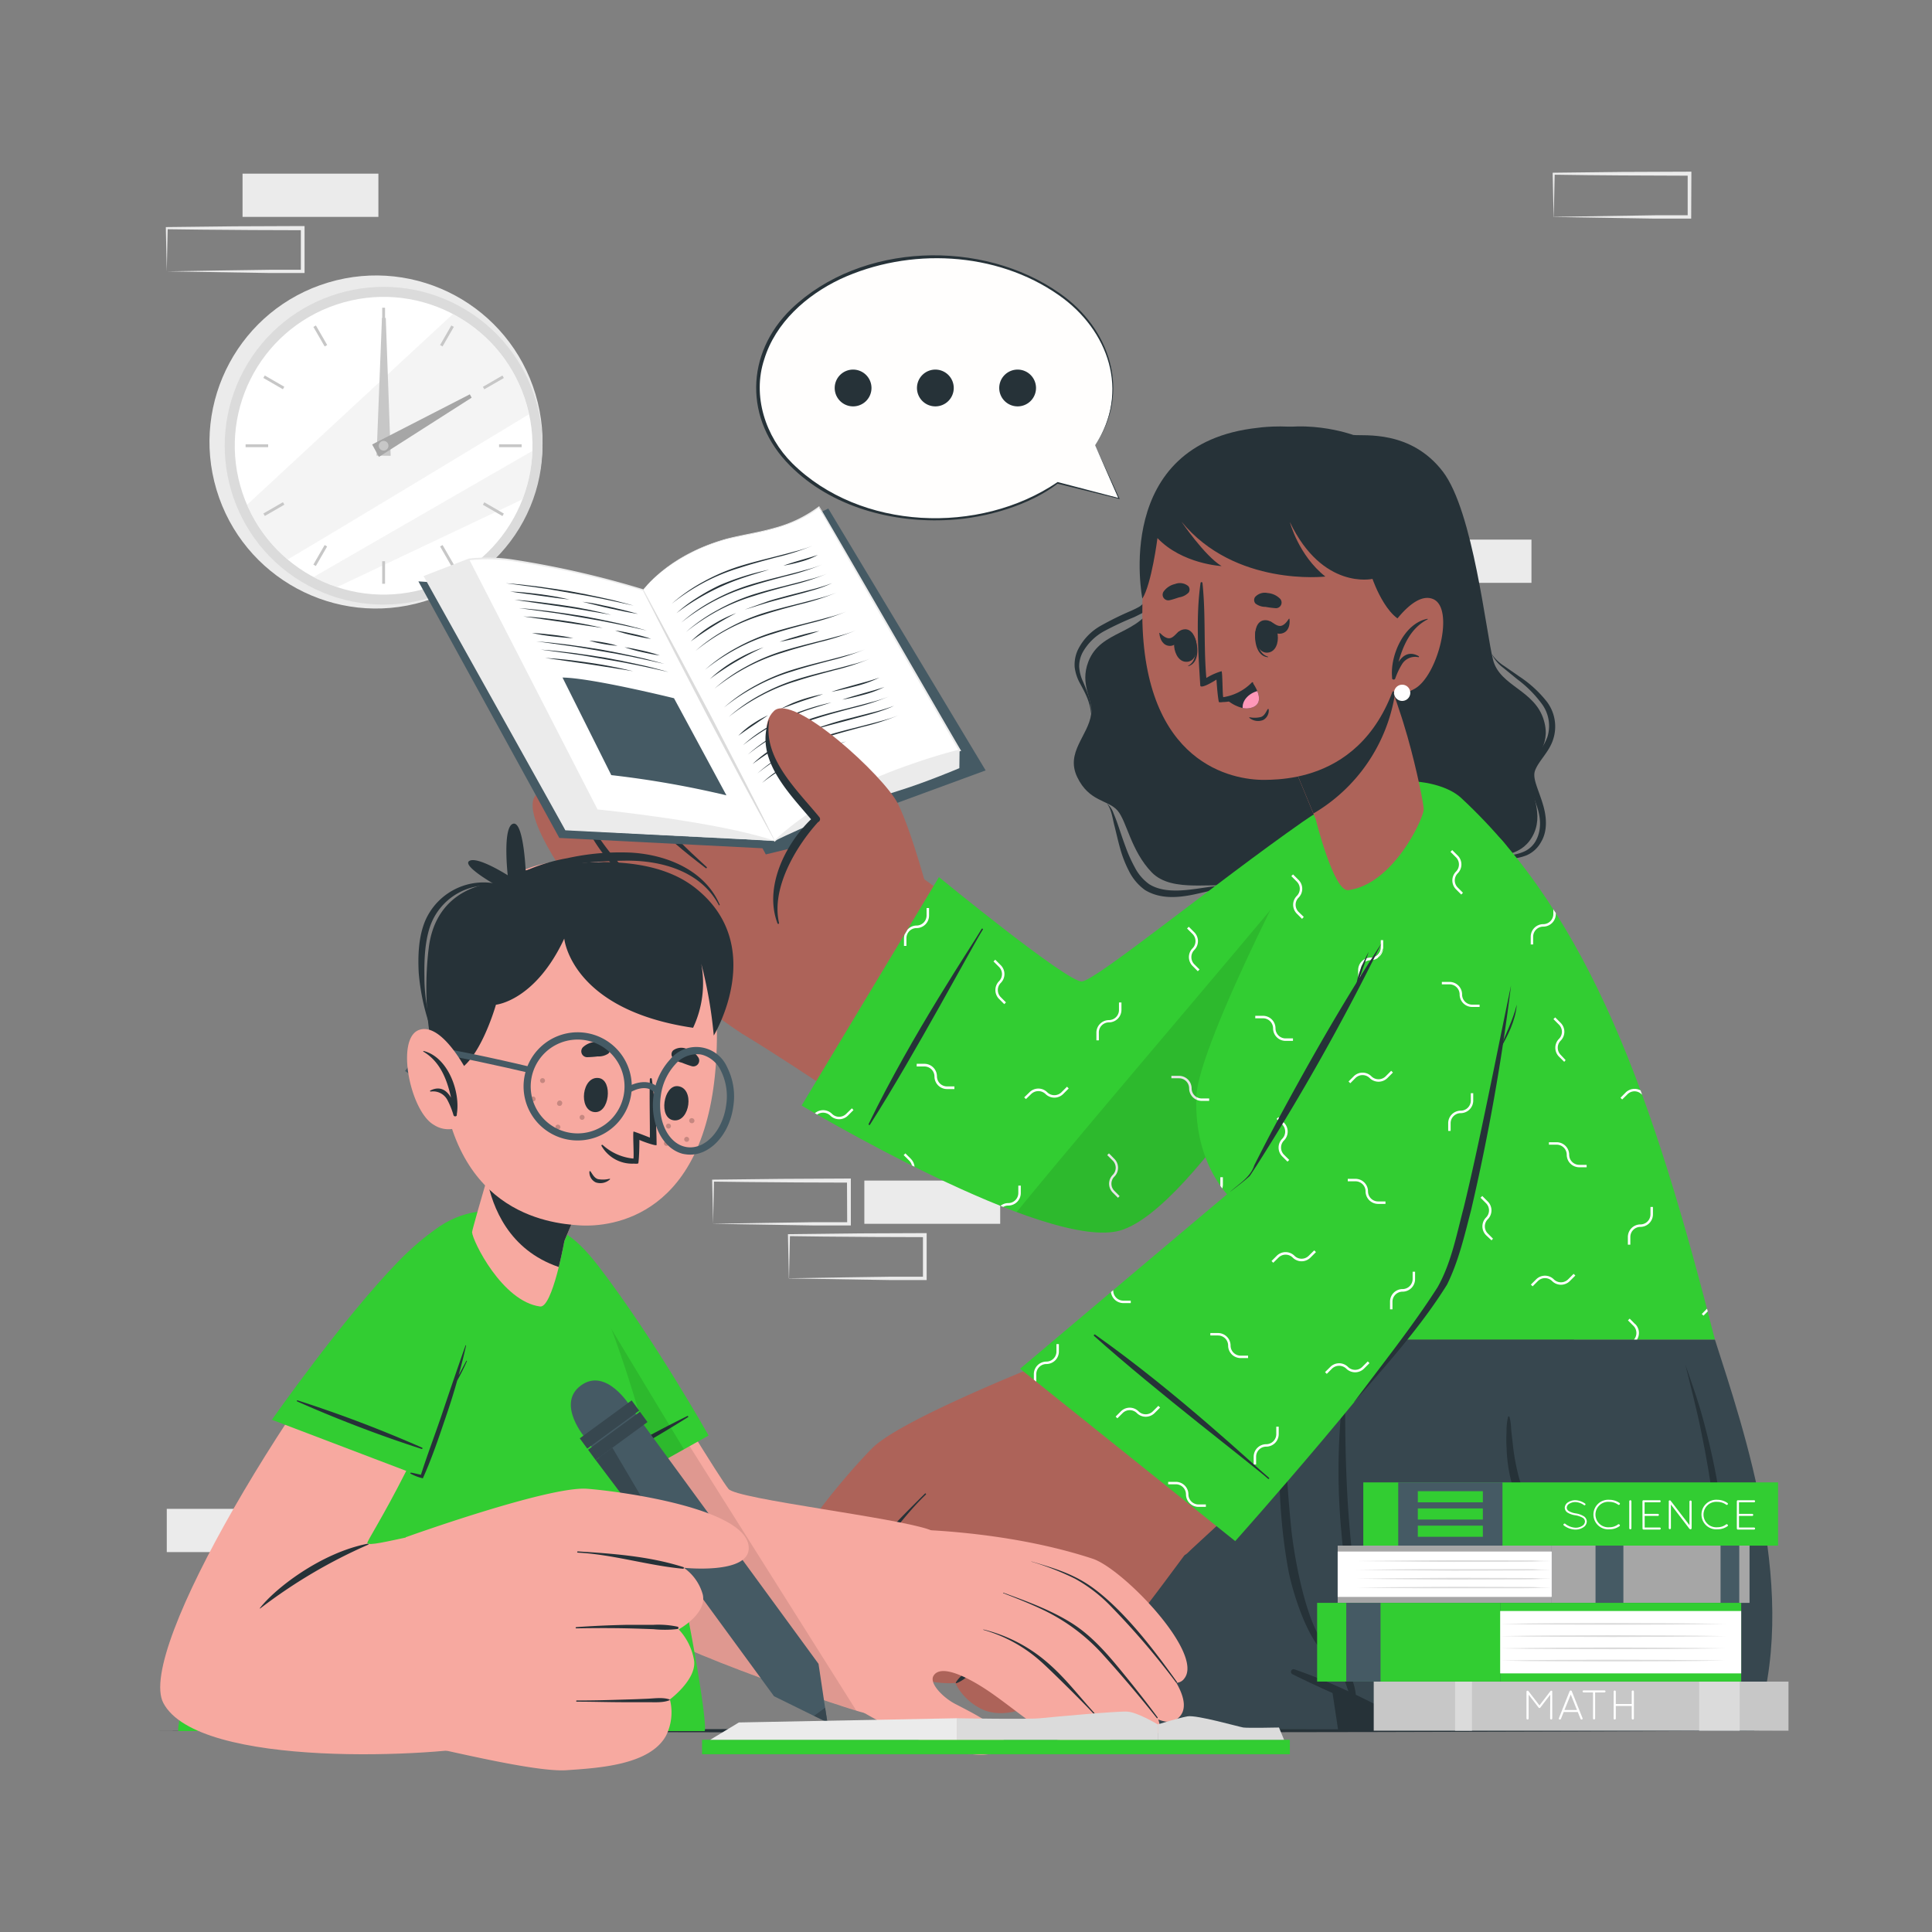 <svg xmlns="http://www.w3.org/2000/svg" viewBox="0 0 500 500"><rect x="0" y="0" width="500" height="500" fill="#808080" stroke="none"/><g id="freepik--background-complete--inject-36"><rect x="402.07" y="376.37" width="35.16" height="11.19" transform="translate(839.3 763.94) rotate(180)" style="fill:#ebebeb"></rect><rect x="361.18" y="139.65" width="35.16" height="11.19" transform="translate(757.52 290.49) rotate(180)" style="fill:#ebebeb"></rect><path d="M421.68,401.67c5.84-.09,20.81-.34,26.45-.41l8.71,0-.46.45,0-11.19.5.5c-5.84,0-20.73-.07-26.37-.15l-8.79-.11.24-.24-.24,11.19Zm0,0-.23-11.19v-.23h.24c4.39-.06,13.2-.16,17.58-.2l17.58-.07h.5v.5l0,11.19v.46h-.45l-8.87,0c-5.6-.06-20.5-.32-26.29-.42Z" style="fill:#ebebeb"></path><path d="M184.55,316.71c5.84-.1,20.81-.35,26.44-.41l8.71,0-.45.45-.05-11.19.5.5c-5.84,0-20.72-.07-26.36-.15l-8.79-.11.23-.24-.23,11.19Zm0,0-.24-11.19v-.23h.25c4.38-.06,13.19-.16,17.57-.2L219.7,305h.5v.5l0,11.19v.46h-.46l-8.86,0c-5.61-.07-20.51-.32-26.29-.42Z" style="fill:#ebebeb"></path><path d="M204.16,330.82c5.84-.1,20.81-.35,26.44-.41l8.72,0-.46.45,0-11.19.5.5c-5.84,0-20.73-.07-26.37-.15l-8.79-.11.24-.24-.24,11.19Zm0,0-.24-11.19v-.23h.24c4.38-.06,13.19-.16,17.58-.2l17.58-.07h.5v.5l0,11.19v.46h-.45l-8.87,0c-5.6-.07-20.51-.32-26.29-.42Z" style="fill:#ebebeb"></path><rect x="223.69" y="305.52" width="35.16" height="11.19" transform="translate(482.54 622.24) rotate(180)" style="fill:#ebebeb"></rect><rect x="43.16" y="390.48" width="35.16" height="11.19" transform="translate(121.48 792.16) rotate(180)" style="fill:#ebebeb"></rect><rect x="62.77" y="44.93" width="35.16" height="11.19" transform="translate(160.7 101.06) rotate(180)" style="fill:#ebebeb"></rect><path d="M43.16,70.23c5.84-.1,20.81-.35,26.45-.41l8.71,0-.46.45,0-11.19.5.5c-5.84,0-20.73-.07-26.37-.15l-8.79-.11L43.4,59l-.24,11.19Zm0,0L42.92,59v-.23h.24c4.39-.06,13.19-.16,17.58-.2l17.58-.07h.5V59l0,11.19v.46h-.45l-8.87,0c-5.6-.07-20.51-.32-26.29-.42Z" style="fill:#ebebeb"></path><path d="M402.07,56.12c5.84-.1,20.81-.34,26.45-.41l8.71,0-.46.45,0-11.19.5.5-17.58-.07c-4.38,0-13.2-.13-17.58-.19l.24-.24-.24,11.19Zm0,0-.24-11.19V44.7h.24c4.39-.06,13.2-.16,17.58-.2l17.58-.07h.5v.5l-.05,11.19v.46h-.45l-8.87,0c-5.6-.07-20.5-.32-26.29-.42Z" style="fill:#ebebeb"></path><circle cx="97.31" cy="114.4" r="43.09" transform="translate(-28.71 32.69) rotate(-16.66)" style="fill:#ebebeb"></circle><circle cx="99.28" cy="115.36" r="41.11" transform="translate(-49.44 147.74) rotate(-61.57)" style="fill:#dbdbdb"></circle><circle cx="99.28" cy="115.36" r="38.52" transform="translate(-31.51 37.53) rotate(-18.53)" style="fill:#fff"></circle><path d="M136.92,107.19c-17.54,10.62-46.36,28.06-62.47,37.61a38.56,38.56,0,0,1-10.53-14.15l53.29-49.38A38.53,38.53,0,0,1,136.92,107.19Z" style="fill:#ebebeb;opacity:0.5"></path><path d="M137.77,116.71a38.19,38.19,0,0,1-2.55,12.51l-48,22.72a38.31,38.31,0,0,1-6.06-2.61C95.63,141,122.14,125.69,137.77,116.71Z" style="fill:#ebebeb;opacity:0.5"></path><rect x="98.91" y="79.64" width="0.74" height="5.84" style="fill:#c7c7c7"></rect><rect x="82.51" y="84.04" width="0.75" height="5.84" transform="translate(-32.37 53.08) rotate(-30)" style="fill:#c7c7c7"></rect><rect x="70.5" y="96.04" width="0.74" height="5.84" transform="translate(-50.27 110.85) rotate(-60)" style="fill:#c7c7c7"></rect><rect x="63.56" y="114.99" width="5.84" height="0.74" style="fill:#c7c7c7"></rect><rect x="67.95" y="131.39" width="5.84" height="0.74" transform="translate(-56.39 53.1) rotate(-30.01)" style="fill:#c7c7c7"></rect><rect x="79.96" y="143.4" width="5.84" height="0.74" transform="translate(-83.07 143.78) rotate(-60.04)" style="fill:#c7c7c7"></rect><rect x="98.91" y="145.24" width="0.74" height="5.84" style="fill:#c7c7c7"></rect><rect x="115.31" y="140.85" width="0.74" height="5.84" transform="translate(-56.39 77.1) rotate(-30)" style="fill:#c7c7c7"></rect><rect x="127.31" y="128.84" width="0.74" height="5.84" transform="translate(-50.27 176.44) rotate(-59.99)" style="fill:#c7c7c7"></rect><rect x="129.16" y="114.99" width="5.84" height="0.74" style="fill:#c7c7c7"></rect><rect x="124.77" y="98.59" width="5.84" height="0.74" transform="translate(-32.38 77.14) rotate(-30.01)" style="fill:#c7c7c7"></rect><rect x="112.76" y="86.58" width="5.84" height="0.74" transform="translate(-17.44 143.72) rotate(-60.03)" style="fill:#c7c7c7"></rect><polygon points="99.84 82.28 101.11 117.96 97.45 117.92 98.85 82.27 99.84 82.28" style="fill:#c7c7c7"></polygon><polygon points="122.06 102.92 98.06 118.24 96.31 115.03 121.59 102.05 122.06 102.92" style="fill:#a6a6a6"></polygon><path d="M100.53,115.36a1.25,1.25,0,1,1-1.25-1.25A1.25,1.25,0,0,1,100.53,115.36Z" style="fill:#c7c7c7"></path></g><g id="freepik--character-2--inject-36"><path d="M350.23,112.57c2.79.3,14.87-1.36,23.18,9.48,7.86,10.26,11.21,41.89,13,48.75s10.86,7.72,13.16,15.69c2,6.86-3,9.5-3.39,14.57-.32,3.93,3.75,9.73.29,15.61-3.14,5.34-8.89,4.35-12.31,6.07s-5.41,9.78-11.77,12.07-12.13-3.42-15.53-3.32-7.2,10.61-18.3,9.93-14.5-10-19.11-11.74-16,1.68-21.4-3.93-6.43-13.22-8.85-16-7.34-2.21-10.42-8.65,2.89-10.69,3.62-16.35c.51-3.94-3.05-7.48-.73-13.53,3.21-8.33,13.34-6.78,17-15.33,2.88-6.71,8.52-35.74,25.83-43.22C336.46,107.52,350.23,112.57,350.23,112.57Z" style="fill:#263238"></path><path d="M386,169.15a9.93,9.93,0,0,0,3,3.65l3.68,3a30.24,30.24,0,0,1,6.52,6.61,9.58,9.58,0,0,1,1.24,8.39,14.59,14.59,0,0,1-2.23,3.9,16.78,16.78,0,0,0-2.65,4.26,8.12,8.12,0,0,0,.56,5.2c.54,1.53,1.15,3,1.61,4.45,1,2.91,1.24,6-.11,8.69a6.44,6.44,0,0,1-3,3,11.65,11.65,0,0,1-4.4,1.05c-1.55.15-3.14.13-4.73.19s-3.31.16-4.6,1.14a8.47,8.47,0,0,1,4.59-.66c1.58.08,3.17.23,4.78.22a12.67,12.67,0,0,0,4.85-.9,7.81,7.81,0,0,0,3.72-3.44c1.8-3,1.39-6.77.45-9.81-.46-1.57-1.06-3.07-1.55-4.53s-.89-2.91-.48-4.08c.9-2.55,3.71-4.87,4.72-8.18a10.67,10.67,0,0,0-1.65-9.71,30.25,30.25,0,0,0-7.14-6.53l-3.91-2.71A10.78,10.78,0,0,1,386,169.15Z" style="fill:#263238"></path><path d="M308.69,129.32c-2.92,4.93-4.68,10.4-6.95,15.57-1.14,2.59-2.18,5.22-3.5,7.68A18.46,18.46,0,0,1,296,156a2.72,2.72,0,0,1-.64.63,3,3,0,0,1-.75.52c-.59.33-1.22.62-1.85.91a79.72,79.72,0,0,0-7.72,3.79,14.5,14.5,0,0,0-6.11,6.38,9.09,9.09,0,0,0-.8,4.46,11.57,11.57,0,0,0,1.39,4.2c1.38,2.5,2.68,5,2.82,7.9.29-2.89-.92-5.7-2-8.27a10.8,10.8,0,0,1-1.05-3.91,7.69,7.69,0,0,1,.91-3.79,14.15,14.15,0,0,1,5.69-5.55,80.06,80.06,0,0,1,7.64-3.56c.66-.32,1.31-.64,2-1a6.39,6.39,0,0,0,1.83-1.57,20.26,20.26,0,0,0,2.36-3.78A69.32,69.32,0,0,0,303,145.4l2.77-8.07A72.74,72.74,0,0,1,308.69,129.32Z" style="fill:#263238"></path><path d="M286.43,207.9c1.25,1.61,1.45,3.73,1.95,5.67s.94,4,1.51,6a30.12,30.12,0,0,0,2.26,5.81,13.41,13.41,0,0,0,4.16,4.95c3.93,2.4,8.52,2,12.48,1.2,2-.42,4-.94,6-1.3a12.51,12.51,0,0,1,6-.1,11.76,11.76,0,0,0-6.08-.79c-2.06.2-4.07.57-6.07.81-3.92.5-8.11.65-11.25-1.34a12.15,12.15,0,0,1-3.66-4.25,38,38,0,0,1-2.44-5.43c-.71-1.88-1.33-3.82-2-5.75-.34-1-.7-1.93-1.1-2.88A5.92,5.92,0,0,0,286.43,207.9Z" style="fill:#263238"></path><path d="M407.36,346.74s-24,88.15-29.77,101.16h-93c16.07-42,33.06-97.07,33.55-100.89,0-.18,0-.27,0-.27Z" style="fill:#37474f"></path><path d="M394.32,358.47c-.58,7.15-26.61,83.28-28.8,89.43h-1.34s28.27-84.21,29.79-89.43C394,358.25,394.35,358.25,394.32,358.47Z" style="fill:#263238"></path><path d="M331,346.73l12,79.14.43,2.69h0l1.06,7.15.08.51.29,1.91v0l1.47,9.74h31.24c5.78-13,29.77-101.17,29.77-101.17Z" style="fill:#263238"></path><path d="M454,447.9H366c0-.38-.05-.67-.06-.92s-.06-.6-.06-.6c-.49-.27-1-.54-1.48-.8-5.18-2.82-9.72-5-13.46-6.68-.64-.28-1.25-.55-1.84-.83-1.7-.73-3.22-1.35-4.48-1.84-3.24-1.29-5-1.86-5-1.86-.11-.27-.2-.53-.3-.8-12.76-32.47-20.44-81.95-21.16-86.56,0-.25,0-.35,0-.35H443.81C451.29,370.07,466.3,413.11,454,447.9Z" style="fill:#37474f"></path><path d="M335.06,432.05c10.66,3.67,20.95,8.88,30.79,14.34a.34.34,0,0,1-.28.63c-10.38-4.45-21-8.71-31.07-13.73A.68.68,0,0,1,335.06,432.05Z" style="fill:#263238"></path><path d="M331.76,360.86c0-.36.66-.44.66-.05a343.63,343.63,0,0,0,1.74,34.66c.48,5.35,4.78,34.88,14,32.73,1.55-.37,2.35-1.89,2.59-4.23.29-2.81-.77-6.26-1.23-9.06-1-6.18-1.86-12.38-2.39-18.63a169.21,169.21,0,0,1,.38-34.93.3.3,0,0,1,.6,0c0,16.14.41,32.24,2.82,48.23,1.16,7.68,5,19.24-3,20.43s-13.47-18.17-14.47-23.47C330.7,391.78,330.59,375.82,331.76,360.86Z" style="fill:#263238"></path><path d="M348,429a50.67,50.67,0,0,1,2.08,6.12,13.85,13.85,0,0,1,.87,5,.36.36,0,0,1-.64.14c-1.09-1.38-1.55-3.26-2.16-4.9-.7-1.89-1.45-3.77-2.1-5.68A1,1,0,0,1,348,429Z" style="fill:#263238"></path><path d="M389.89,370.52a16.33,16.33,0,0,1,.39-3.83.2.2,0,0,1,.38,0,15.24,15.24,0,0,1,.43,3.31c.13,1.27.3,2.54.43,3.81a57.32,57.32,0,0,0,1.36,7.71A27.42,27.42,0,0,0,400,394.25a37,37,0,0,0,12,7.88c5,2.11,10.22,2.89,15.36,4.4a.2.2,0,0,1-.06.38,44.2,44.2,0,0,1-16.63-3.27,35.45,35.45,0,0,1-12.48-8,27.91,27.91,0,0,1-7.28-13.08,39.54,39.54,0,0,1-1-7.74A34.9,34.9,0,0,1,389.89,370.52Z" style="fill:#263238"></path><path d="M441.67,447.9c5.86-24.89,3.79-52.31-1.36-77.18-1.12-5.7-2.77-11.9-4.13-17.53,1.31,3.79,2.65,7.58,3.82,11.42,7.52,26,10.5,57.3,1.67,83.29Z" style="fill:#263238"></path><path d="M354.46,230.59c-15.76,28.36-45.88,80.18-67,85.63-20.25,5.24-61.3-28-95.24-48.6-6.75-4.1,37.21-46.7,44.19-42,18.24,12.4,39.84,32.33,44.66,31.11,3.94-1,32.72-25.73,51.12-40C361.51,194.09,365.56,210.64,354.46,230.59Z" style="fill:#ad6359"></path><path d="M192.23,267.62c-5.83-3.6-31.1-22.43-37-29.24S134,210.73,138.73,205.71s9.77.72,9.77.72-5.13-9.82.12-14.44,12.76,4.57,12.76,4.57-4.53-10.48,1-14.71S174,188.12,174,188.12s-4.59-9.39,1.47-10.94c7.28-1.87,13.78,16.4,20.82,23.43,1.6,1.6,34.68,30.09,34.68,30.09Z" style="fill:#ad6359"></path><path d="M173.45,187.23c4.81,13.42,9.24,18.46,20.3,27.1a.22.22,0,0,1-.23.37c-11.6-7.48-18.06-13-20.73-27.27C172.66,186.73,173.22,186.59,173.45,187.23Z" style="fill:#263238"></path><path d="M161,195.49c6.22,13.5,11,19,21.89,28.9.16.14-.06.42-.23.29-11.52-8.82-17.85-14.47-22.29-28.77C160.18,195.26,160.73,194.87,161,195.49Z" style="fill:#263238"></path><path d="M149.07,206.92c7,12.64,11.92,18.9,23.75,27.15a.27.27,0,0,1-.28.45c-12.88-7.24-19.12-15-23.83-27.35C148.39,206.33,148.63,206.13,149.07,206.92Z" style="fill:#263238"></path><polygon points="108.28 150.46 167.31 154.38 214.36 131.61 255.08 199.38 207.44 216.88 208.14 218.71 198.19 221.12 197.33 219.53 144.75 216.86 108.28 150.46" style="fill:#455a64"></polygon><path d="M200.49,217.61s17.32-8.43,32.18-13c7-2.16,15.61-5.81,15.61-5.81l.06-4.58S214,200.67,200.49,217.61Z" style="fill:#ebebeb"></path><path d="M166.42,152.68s6.2-8.63,20.58-12.88c6.54-1.94,16.79-2.25,24.93-8.54l36.41,63s-30.9,7.24-47.85,23.39Z" style="fill:#fff"></path><path d="M166.42,152.68c5.42-6.65,13.34-10.91,21.5-13.23,4.15-1.08,8.39-1.66,12.48-2.84A33.27,33.27,0,0,0,212,131c.1,0,36.49,63,36.59,63.05l.16.29-.32.08c-4.33,1.08-8.61,2.41-12.84,3.88-12.57,4.49-25,10.29-34.94,19.4l-.18.17c-.14,0-33.88-65.13-34-65.23Zm0,0c-.12,0,34.93,65.41,34,64.8a75.1,75.1,0,0,1,10.7-8.17,126.77,126.77,0,0,1,24.34-11.41c4.23-1.49,8.51-2.84,12.88-3.92l-.16.36c.08,0-36.88-63.43-36.11-63-6.89,5.4-15.8,6.38-24.05,8.26-8.16,2.25-16.09,6.44-21.55,13Z" style="fill:#ebebeb"></path><path d="M200.49,217.61l-34.07-64.93s-33.18-10-45-7.91L110,149.21l36.42,65.52Z" style="fill:#fff"></path><path d="M200.49,217.61S166,152.42,166.37,152.85a237.67,237.67,0,0,0-33.53-7.58,44.19,44.19,0,0,0-11.37-.27c.19-.1-11.43,4.48-11.4,4.44l.12-.35,36.34,65.57c-.66-.14,54.09,3,54,3Zm0,0-54.18-2.73c-.2-.46-36.5-65.39-36.69-65.8l.27-.1,11.48-4.44a45,45,0,0,1,11.53.29,240.06,240.06,0,0,1,33.58,7.68c.24,0,33.86,65,34,65.1Z" style="fill:#ebebeb"></path><path d="M121.43,144.77l33.21,64.71s31.16,3.12,45.85,8.13l-54.09-2.88L110,149.21Z" style="fill:#ebebeb"></path><path d="M166.42,152.68q4.46,8,8.8,16.09l8.6,16.19,8.43,16.28q4.19,8.14,8.24,16.37-4.45-8-8.79-16.09l-8.6-16.19-8.43-16.27Q170.49,160.9,166.42,152.68Z" style="fill:#dbdbdb"></path><path d="M173.85,156.24a44.27,44.27,0,0,1,8.19-5.7,51,51,0,0,1,9.18-3.95c3.19-1,6.42-1.79,9.65-2.61,1.61-.41,3.22-.82,4.82-1.27a35.39,35.39,0,0,0,4.74-1.53,62.62,62.62,0,0,1-9.5,3.06c-3.21.86-6.43,1.71-9.58,2.74a51.1,51.1,0,0,0-9.19,3.79A54.43,54.43,0,0,0,173.85,156.24Z" style="fill:#263238"></path><path d="M202.75,146.39c2.94-1.08,6-1.79,8.91-2.77a19.94,19.94,0,0,1-4.35,1.73A41.26,41.26,0,0,1,202.75,146.39Z" style="fill:#263238"></path><path d="M175.08,158.68a37.62,37.62,0,0,1,5.34-4,51.56,51.56,0,0,1,5.87-3.25,67.58,67.58,0,0,1,12.76-4c-2.13.65-4.27,1.29-6.39,2a60.54,60.54,0,0,0-12.1,5.55A57.59,57.59,0,0,0,175.08,158.68Z" style="fill:#263238"></path><path d="M176.31,161.12a44.27,44.27,0,0,1,8.19-5.7,51,51,0,0,1,9.18-3.95c3.19-1,6.42-1.79,9.65-2.61,1.61-.41,3.22-.82,4.82-1.27a35.39,35.39,0,0,0,4.74-1.53,62.62,62.62,0,0,1-9.5,3.06c-3.21.86-6.43,1.71-9.58,2.74a51.1,51.1,0,0,0-9.19,3.79A54.43,54.43,0,0,0,176.31,161.12Z" style="fill:#263238"></path><path d="M177.54,163.56a44.27,44.27,0,0,1,8.19-5.7,51,51,0,0,1,9.18-4c3.19-1,6.42-1.79,9.65-2.61,1.61-.41,3.22-.82,4.82-1.27a35.39,35.39,0,0,0,4.74-1.53,62.86,62.86,0,0,1-9.49,3.06c-3.22.86-6.44,1.71-9.59,2.74a51.1,51.1,0,0,0-9.19,3.79A54.43,54.43,0,0,0,177.54,163.56Z" style="fill:#263238"></path><path d="M192.71,157.77q2.78-1,5.58-2c1.86-.67,3.79-1.11,5.69-1.65l5.73-1.47a50.29,50.29,0,0,0,5.64-1.73,35.2,35.2,0,0,1-5.56,2c-1.89.56-3.81,1.05-5.71,1.56s-3.83,1-5.7,1.56S194.61,157.23,192.71,157.77Z" style="fill:#263238"></path><path d="M178.77,166a32,32,0,0,1,5.52-4.24c1-.6,2-1.19,3.05-1.7a34.57,34.57,0,0,1,3.19-1.39A87.53,87.53,0,0,0,178.77,166Z" style="fill:#263238"></path><path d="M180,168.45a43.85,43.85,0,0,1,8.19-5.71,51,51,0,0,1,9.18-4c3.19-1,6.42-1.79,9.65-2.61,1.61-.41,3.22-.82,4.82-1.27a36,36,0,0,0,4.75-1.53,63.35,63.35,0,0,1-9.5,3.06c-3.22.86-6.44,1.71-9.59,2.74a51.1,51.1,0,0,0-9.19,3.79A53.75,53.75,0,0,0,180,168.45Z" style="fill:#263238"></path><path d="M182.46,173.33a43.85,43.85,0,0,1,8.19-5.71,50.09,50.09,0,0,1,9.19-3.94c3.18-1,6.41-1.8,9.64-2.62,1.61-.41,3.22-.82,4.82-1.27a36,36,0,0,0,4.75-1.53,63.35,63.35,0,0,1-9.5,3.06c-3.22.86-6.44,1.71-9.59,2.74a50.7,50.7,0,0,0-9.18,3.79A53.37,53.37,0,0,0,182.46,173.33Z" style="fill:#263238"></path><path d="M201.75,166.11c1.68-.63,3.4-1.12,5.11-1.61s3.46-.91,5.22-1.22c-1.68.63-3.39,1.11-5.11,1.61S203.52,165.79,201.75,166.11Z" style="fill:#263238"></path><path d="M183.69,175.77a35.31,35.31,0,0,1,6.54-4.85c1.18-.67,2.37-1.33,3.61-1.89a36.4,36.4,0,0,1,3.79-1.5,79,79,0,0,0-7.2,3.73c-1.17.67-2.31,1.41-3.43,2.15S184.76,174.93,183.69,175.77Z" style="fill:#263238"></path><path d="M184.92,178.21a43.85,43.85,0,0,1,8.19-5.71,50.09,50.09,0,0,1,9.19-3.94c3.18-1,6.41-1.8,9.64-2.62,1.61-.41,3.22-.82,4.82-1.27a36,36,0,0,0,4.75-1.53,63.35,63.35,0,0,1-9.5,3.06c-3.22.86-6.44,1.71-9.59,2.74a50.7,50.7,0,0,0-9.18,3.79A53.37,53.37,0,0,0,184.92,178.21Z" style="fill:#263238"></path><path d="M187.38,183.09a43.85,43.85,0,0,1,8.19-5.71,50.09,50.09,0,0,1,9.19-3.94c3.18-1,6.42-1.8,9.64-2.62,1.61-.41,3.22-.82,4.82-1.27A36,36,0,0,0,224,168a63.35,63.35,0,0,1-9.5,3.06c-3.22.87-6.44,1.71-9.59,2.74a50,50,0,0,0-9.18,3.8A52.6,52.6,0,0,0,187.38,183.09Z" style="fill:#263238"></path><path d="M188.61,185.53a43.85,43.85,0,0,1,8.19-5.71,51.09,51.09,0,0,1,9.19-3.94c3.18-1,6.42-1.8,9.64-2.62,1.61-.41,3.22-.82,4.82-1.27a36,36,0,0,0,4.75-1.53,62.22,62.22,0,0,1-9.5,3.06c-3.22.87-6.44,1.71-9.59,2.74a50,50,0,0,0-9.18,3.8A52.6,52.6,0,0,0,188.61,185.53Z" style="fill:#263238"></path><path d="M215.15,179.05c2.06-.72,4.17-1.27,6.26-1.86l3.14-.86c1-.31,2.08-.61,3.11-1a31.21,31.21,0,0,1-6.15,2.24C219.41,178.13,217.29,178.65,215.15,179.05Z" style="fill:#263238"></path><path d="M202,183.47c.87-.45,1.74-.89,2.63-1.3s1.81-.73,2.73-1.06a46,46,0,0,1,5.65-1.48c-1.83.68-3.69,1.23-5.52,1.86S203.84,182.85,202,183.47Z" style="fill:#263238"></path><path d="M191.07,190.41a23.49,23.49,0,0,1,3.6-3c.66-.42,1.31-.85,2-1.23a22.67,22.67,0,0,1,2.09-1.05C196.18,186.9,193.61,188.59,191.07,190.41Z" style="fill:#263238"></path><path d="M218,181.07c1.8-.64,3.64-1.13,5.46-1.66l2.73-.77c.91-.27,1.82-.53,2.72-.86a27,27,0,0,1-5.35,2C221.71,180.29,219.86,180.75,218,181.07Z" style="fill:#263238"></path><path d="M192.3,192.85a35.78,35.78,0,0,1,5.1-3.89A52.83,52.83,0,0,1,203,185.8a61.48,61.48,0,0,1,12.17-4c-2,.64-4.08,1.26-6.1,1.93a49.7,49.7,0,0,0-5.9,2.42,54.19,54.19,0,0,0-5.62,3A59.3,59.3,0,0,0,192.3,192.85Z" style="fill:#263238"></path><path d="M193.53,195.29a43.85,43.85,0,0,1,8.19-5.71,51.09,51.09,0,0,1,9.19-3.94c3.18-1,6.42-1.8,9.64-2.62,1.61-.41,3.22-.82,4.82-1.27a36,36,0,0,0,4.75-1.53,62.22,62.22,0,0,1-9.5,3.06c-3.22.87-6.43,1.71-9.59,2.74a50.74,50.74,0,0,0-9.18,3.8A53.78,53.78,0,0,0,193.53,195.29Z" style="fill:#263238"></path><path d="M208.7,189.49A82.65,82.65,0,0,1,220,185.86l5.73-1.47a51.11,51.11,0,0,0,5.65-1.73c-3.59,1.69-7.49,2.53-11.28,3.59l-5.71,1.52C212.46,188.3,210.56,188.84,208.7,189.49Z" style="fill:#263238"></path><path d="M194.76,197.73a32.06,32.06,0,0,1,5.31-4.11c1-.57,1.92-1.15,2.93-1.65a32.49,32.49,0,0,1,3.07-1.36A92.65,92.65,0,0,0,194.76,197.73Z" style="fill:#263238"></path><path d="M196,200.17a43.85,43.85,0,0,1,8.19-5.71,51.09,51.09,0,0,1,9.19-3.94c3.18-1,6.42-1.8,9.64-2.62,1.61-.41,3.22-.82,4.83-1.27a36.35,36.35,0,0,0,4.74-1.53,62.22,62.22,0,0,1-9.5,3.06c-3.21.87-6.43,1.71-9.59,2.74a50.74,50.74,0,0,0-9.18,3.8A53.78,53.78,0,0,0,196,200.17Z" style="fill:#263238"></path><path d="M197.22,202.61a36.62,36.62,0,0,1,4.85-3.74,53.88,53.88,0,0,1,5.32-3.06,35.37,35.37,0,0,1,5.72-2.2c1.94-.62,3.9-1.19,5.87-1.73q-2.88,1-5.78,2a35.52,35.52,0,0,0-5.64,2.31,52.22,52.22,0,0,0-5.34,2.93A57.56,57.56,0,0,0,197.22,202.61Z" style="fill:#263238"></path><path d="M130.89,150.94c5.6.38,11.16,1.21,16.7,2.09q4.14.75,8.25,1.66c2.75.57,5.46,1.29,8.16,2.05-2.74-.61-5.47-1.23-8.22-1.79s-5.5-1.07-8.26-1.52-5.52-1-8.3-1.36S133.67,151.28,130.89,150.94Z" style="fill:#263238"></path><path d="M150.73,155.74c1.22.15,2.44.31,3.64.57l3.61.77c2.39.56,4.79,1.11,7.15,1.81-2.44-.37-4.84-.9-7.24-1.42S153.12,156.31,150.73,155.74Z" style="fill:#263238"></path><path d="M132,153.08c2.6.09,5.18.39,7.75.71s5.13.78,7.66,1.37c-2.59-.26-5.15-.64-7.72-1S134.58,153.5,132,153.08Z" style="fill:#263238"></path><path d="M133.15,155.23c4.23.24,8.42.84,12.6,1.42s8.34,1.44,12.45,2.48c-4.18-.7-8.32-1.5-12.51-2.08S137.34,155.81,133.15,155.23Z" style="fill:#263238"></path><path d="M134.28,157.38c5.6.38,11.15,1.21,16.69,2.09q4.16.75,8.26,1.66c2.74.58,5.46,1.29,8.15,2.06-2.73-.62-5.46-1.24-8.21-1.8s-5.5-1.07-8.27-1.52-5.52-1-8.29-1.36S137.06,157.73,134.28,157.38Z" style="fill:#263238"></path><path d="M159.17,163.16c1.59.2,3.15.55,4.72.89s3.11.76,4.62,1.29c-1.6-.2-3.15-.56-4.72-.9S160.69,163.69,159.17,163.16Z" style="fill:#263238"></path><path d="M135.41,159.53c3.47.17,6.92.6,10.35,1.08s6.86,1.11,10.24,1.92C149.13,161.51,142.28,160.49,135.41,159.53Z" style="fill:#263238"></path><path d="M161.62,167.5c1.56.19,3.09.53,4.62.87s3,.74,4.53,1.26c-1.57-.19-3.09-.54-4.62-.87S163.11,168,161.62,167.5Z" style="fill:#263238"></path><path d="M152.5,165.8a32.64,32.64,0,0,1,3.69.47,29.77,29.77,0,0,1,3.62.86,32.36,32.36,0,0,1-3.69-.47A30.22,30.22,0,0,1,152.5,165.8Z" style="fill:#263238"></path><path d="M137.66,163.82c1.81.06,3.6.27,5.39.47s3.57.48,5.33.87c-1.81-.06-3.6-.27-5.38-.47S139.44,164.21,137.66,163.82Z" style="fill:#263238"></path><path d="M138.79,166c5.6.38,11.16,1.21,16.7,2.1q4.14.74,8.25,1.65c2.75.58,5.46,1.29,8.16,2.06-2.74-.61-5.47-1.24-8.21-1.8s-5.51-1.07-8.27-1.52-5.52-1-8.29-1.36S141.58,166.32,138.79,166Z" style="fill:#263238"></path><path d="M139.92,168.12c5.6.38,11.16,1.21,16.7,2.09q4.14.75,8.25,1.66c2.75.57,5.46,1.29,8.16,2.06-2.74-.62-5.47-1.24-8.22-1.8s-5.5-1.07-8.26-1.52-5.52-1-8.3-1.36S142.71,168.47,139.92,168.12Z" style="fill:#263238"></path><path d="M141.05,170.27c3.85.2,7.67.69,11.48,1.24s7.59,1.28,11.33,2.2c-3.8-.59-7.59-1.25-11.39-1.8S144.86,170.8,141.05,170.27Z" style="fill:#263238"></path><path d="M145.58,175.35,158.2,200.6A252.41,252.41,0,0,1,188,205.83L174.43,180.7S153.13,175.43,145.58,175.35Z" style="fill:#455a64"></path><path d="M240.56,232.47S236,215.19,232.38,208s-27.12-28.8-32.08-24c-6.4,6.2,4.68,21.36,11.07,28.08,0,0-14.83,14.32-9.23,26.92S240.56,232.47,240.56,232.47Z" style="fill:#ad6359"></path><path d="M199.1,186.32c-1.76,9.87,7.2,18.14,12.92,25.12a.83.83,0,0,1-.31,1.32c-5.82,6.42-12.15,17.17-10.1,26.07a.21.21,0,0,1-.4.13c-3.5-9.25,1.87-20.32,8.69-26.94-6-7.07-14.61-15.76-10.89-25.72A0,0,0,1,1,199.1,186.32Z" style="fill:#263238"></path><path d="M243,227l-35.54,59.11S271,324.1,290,318.42s53.63-63.83,64.75-86.56,5-35-17.64-19.16S283.72,253.68,280,254,243,227,243,227Z" style="fill:#32CD32"></path><path d="M333.81,268.75c-.13.2-.27.41-.4.63h-.72a3.25,3.25,0,0,1-3.24-3.24,2.62,2.62,0,0,0-2.61-2.61h-2v-.63h2a3.24,3.24,0,0,1,3.24,3.24,2.62,2.62,0,0,0,2.61,2.61Zm3.61-31.45L336.07,236a2.61,2.61,0,0,1,0-3.69,3.24,3.24,0,0,0,0-4.58l-1.43-1.43-.45.44,1.43,1.43a2.61,2.61,0,0,1,0,3.69,3.24,3.24,0,0,0,0,4.59l1.35,1.35Zm12.3-24.15a2.61,2.61,0,0,1,3.69,0,3.21,3.21,0,0,0,2.29.95h0a3.21,3.21,0,0,0,2.29-.95l1.43-1.43-.45-.45-1.43,1.43a2.59,2.59,0,0,1-1.84.77h0a2.59,2.59,0,0,1-1.84-.77,3.26,3.26,0,0,0-4.59,0l-1.35,1.36.45.44Zm-36.84,71.13H311a2.61,2.61,0,0,1-2.61-2.61,3.25,3.25,0,0,0-3.24-3.24h-2v.63h2a2.61,2.61,0,0,1,2.6,2.61,3.25,3.25,0,0,0,3.25,3.24h1.91ZM247,281.16h-1.91a2.61,2.61,0,0,1-2.61-2.6,3.25,3.25,0,0,0-3.24-3.25h-2V276h2a2.61,2.61,0,0,1,2.6,2.61,3.25,3.25,0,0,0,3.25,3.24H247Zm63.44-30.26-1.36-1.35a2.63,2.63,0,0,1,0-3.69,3.25,3.25,0,0,0,0-4.59l-1.42-1.42-.45.44,1.43,1.43a2.63,2.63,0,0,1,0,3.69,3.23,3.23,0,0,0,0,4.58l1.35,1.36Zm-20.69,58.65-1.35-1.36a2.61,2.61,0,0,1,0-3.69,3.24,3.24,0,0,0,0-4.58L287,298.49l-.45.45,1.43,1.43a2.61,2.61,0,0,1,0,3.69,3.25,3.25,0,0,0,0,4.58l1.35,1.35Zm-54-9.63-1.44-1.43-.44.45,1.43,1.42a2.8,2.8,0,0,1,.7,1.25l.68.34A3.25,3.25,0,0,0,235.73,299.92Zm24.59-40.5L259,258.07a2.61,2.61,0,0,1,0-3.69,3.24,3.24,0,0,0,0-4.58l-1.43-1.43-.45.45,1.43,1.43a2.6,2.6,0,0,1,0,3.68,3.26,3.26,0,0,0,0,4.59l1.35,1.35Zm6.54,23.7a2.67,2.67,0,0,1,3.69,0,3.25,3.25,0,0,0,4.59,0l1.42-1.43-.44-.45-1.43,1.43a2.61,2.61,0,0,1-3.69,0,3.24,3.24,0,0,0-4.58,0L265.06,284l.45.44Zm-46.41,3.71L219,288.26a2.6,2.6,0,0,1-3.68,0,3.25,3.25,0,0,0-2.3-.95,3.32,3.32,0,0,0-2.13.79l.6.34a2.68,2.68,0,0,1,3.38.27,3.24,3.24,0,0,0,4.58,0l1.43-1.43Zm63.91-19.63a2.61,2.61,0,0,1,2.61-2.61,3.25,3.25,0,0,0,3.24-3.24v-1.91h-.64v1.91A2.61,2.61,0,0,1,287,264a3.25,3.25,0,0,0-3.25,3.24v2h.64Zm-20.84,39.64v1.91a2.61,2.61,0,0,1-2.61,2.61,3.23,3.23,0,0,0-2,.7l.71.29a2.51,2.51,0,0,1,1.3-.35,3.25,3.25,0,0,0,3.24-3.25v-1.91ZM239.8,235v1.92a2.61,2.61,0,0,1-2.61,2.61,3.21,3.21,0,0,0-2.29,1l-.8,1.33v0a3.24,3.24,0,0,0-.15.94v2h.63v-2a2.62,2.62,0,0,1,2.61-2.61,3.25,3.25,0,0,0,3.25-3.24V235Z" style="fill:#fff"></path><path d="M224.81,290.86c11.35-23.39,26.83-46.29,29.25-50.47.11-.19.42,0,.29.2-2.58,4-17.43,32-29.21,50.49C225,291.3,224.71,291.09,224.81,290.86Z" style="fill:#263238"></path><path d="M354.8,231.86c-11.13,22.73-45.7,80.87-64.77,86.55-5.84,1.75-15.85-.61-26.93-4.73,22.92-28.08,65.5-77.17,90.41-108.14C362,205.52,362.45,216.23,354.8,231.86Z" style="opacity:0.1"></path><path d="M318.05,346.66l1.82-35.28s-11-8.43-10.25-27.68c.57-14,30.45-71.28,32.92-73.78,9.93-10,29-9.51,35.6-3.42,33.46,31.06,49.79,77.64,65.67,140.16Z" style="fill:#32CD32"></path><path d="M410.62,302.09h-1.91a3.24,3.24,0,0,1-3.24-3.24,2.61,2.61,0,0,0-2.61-2.61h-2v-.63h2a3.24,3.24,0,0,1,3.24,3.24,2.61,2.61,0,0,0,2.61,2.61h1.91Zm-76-33.35h-1.91a2.61,2.61,0,0,1-2.61-2.6,3.25,3.25,0,0,0-3.24-3.25h-2v.64h2a2.61,2.61,0,0,1,2.61,2.61,3.25,3.25,0,0,0,3.24,3.24h1.91ZM382.92,260H381a2.61,2.61,0,0,1-2.61-2.61,3.25,3.25,0,0,0-3.24-3.24h-2v.63h2a2.61,2.61,0,0,1,2.6,2.61A3.25,3.25,0,0,0,381,260.6h1.91Zm-24.36,51h-1.91a2.61,2.61,0,0,1-2.61-2.61,3.25,3.25,0,0,0-3.24-3.24h-2v.64h2a2.61,2.61,0,0,1,2.61,2.6,3.25,3.25,0,0,0,3.24,3.25h1.91ZM318,346.63v0h0S318.05,346.64,318,346.63Zm68.39-26.05-1.35-1.36a2.6,2.6,0,0,1,0-3.68,3.25,3.25,0,0,0,0-4.59l-1.43-1.43-.45.45,1.43,1.43a2.61,2.61,0,0,1,0,3.69,3.25,3.25,0,0,0,0,4.58L386,321Zm36.79,22.11-1.42-1.43-.45.45,1.43,1.42a2.63,2.63,0,0,1,.15,3.53h.78A3.23,3.23,0,0,0,423.22,342.69Zm-18-68.33L403.91,273a2.61,2.61,0,0,1,0-3.69,3.25,3.25,0,0,0,0-4.58l-1.43-1.43-.45.45,1.43,1.43a2.6,2.6,0,0,1,0,3.68,3.26,3.26,0,0,0,0,4.59l1.36,1.35ZM337.42,237.3,336.07,236a2.61,2.61,0,0,1,0-3.69,3.24,3.24,0,0,0,0-4.58l-1.43-1.43-.45.44,1.43,1.43a2.61,2.61,0,0,1,0,3.69,3.24,3.24,0,0,0,0,4.59l1.35,1.35Zm41.19-6.25-1.35-1.36a2.6,2.6,0,0,1,0-3.68,3.25,3.25,0,0,0,0-4.59L375.83,220l-.45.45,1.43,1.43a2.61,2.61,0,0,1,0,3.69,3.25,3.25,0,0,0,0,4.58l1.36,1.36Zm-45,69.14-1.35-1.36a2.6,2.6,0,0,1,0-3.68,3.25,3.25,0,0,0,0-4.59l-1.43-1.43-.45.45,1.43,1.43a2.61,2.61,0,0,1,0,3.69,3.25,3.25,0,0,0,0,4.58l1.35,1.36ZM398,331.54a2.61,2.61,0,0,1,3.68,0,3.25,3.25,0,0,0,4.59,0l1.43-1.43-.45-.44-1.43,1.43a2.63,2.63,0,0,1-3.69,0,3.23,3.23,0,0,0-4.58,0l-1.36,1.35.45.45Zm43.77,7.15,0,0-1.35,1.36.44.44,1.11-1.11ZM330.87,325.47a2.61,2.61,0,0,1,3.69,0,3.24,3.24,0,0,0,4.58,0l1.43-1.43-.45-.45L338.69,325a2.61,2.61,0,0,1-3.68,0,3.24,3.24,0,0,0-4.59,0l-1.35,1.35.45.45ZM350.78,279a2.61,2.61,0,0,1,3.69,0,3.26,3.26,0,0,0,4.59,0l1.43-1.43-.45-.45-1.43,1.43a2.62,2.62,0,0,1-3.69,0,3.23,3.23,0,0,0-4.58,0L349,279.89l.45.45Zm73.79,3.19a3.27,3.27,0,0,0-3.86.56l-1.33,1.35.44.44,1.35-1.33a2.56,2.56,0,0,1,3.68,0l.13.11C424.83,282.93,424.7,282.55,424.57,282.18Zm-74.85-69a2.61,2.61,0,0,1,3.69,0,3.21,3.21,0,0,0,2.29.95h0a3.21,3.21,0,0,0,2.29-.95l1.43-1.43-.45-.45-1.43,1.43a2.59,2.59,0,0,1-1.84.77h0a2.59,2.59,0,0,1-1.84-.77,3.26,3.26,0,0,0-4.59,0l-1.35,1.36.45.44Zm72.21,106.93a2.61,2.61,0,0,1,2.6-2.6,3.26,3.26,0,0,0,3.25-3.25v-1.91h-.64v1.91a2.61,2.61,0,0,1-2.61,2.61,3.25,3.25,0,0,0-3.24,3.24v2h.64Zm-61.56,16.8a2.61,2.61,0,0,1,2.61-2.61,3.24,3.24,0,0,0,3.24-3.24v-1.92h-.63V331a2.61,2.61,0,0,1-2.61,2.61,3.24,3.24,0,0,0-3.24,3.24v2h.63Zm15.05-46.19a2.61,2.61,0,0,1,2.61-2.6,3.25,3.25,0,0,0,3.24-3.25v-1.91h-.63v1.91a2.61,2.61,0,0,1-2.61,2.61,3.25,3.25,0,0,0-3.24,3.24v2h.63Zm-59.6,13.94v1.91a3,3,0,0,1,0,.31c.17.25.34.48.5.69a3.32,3.32,0,0,0,.16-1v-1.91Zm36.3-53.57a2.62,2.62,0,0,1,2.61-2.6,3.25,3.25,0,0,0,3.24-3.25V243.3h-.63v1.91a2.61,2.61,0,0,1-2.61,2.61,3.25,3.25,0,0,0-3.24,3.24v2h.63ZM311,284.28a2.57,2.57,0,0,1-1.36-.38c0,.23,0,.47,0,.7a3.32,3.32,0,0,0,1.38.31h1.91v-.63Zm91-49v1.28a2.61,2.61,0,0,1-2.61,2.61,3.25,3.25,0,0,0-3.24,3.25v2h.63v-2a2.61,2.61,0,0,1,2.61-2.61,3.26,3.26,0,0,0,3.25-3.25v-.29C402.36,235.9,402.16,235.57,401.94,235.24Z" style="fill:#fff"></path><path d="M357.18,304.7a114.78,114.78,0,0,0-17.08.93c-2.81.41-5.58.94-8.35,1.53-1.39.3-2.77.54-4.16.78a18.21,18.21,0,0,1-4.42.35.1.1,0,0,0,0,.2,32.31,32.31,0,0,0,4.17.38,30.56,30.56,0,0,0,4.05-.32c2.85-.38,5.69-.9,8.54-1.31,5.74-.83,11.49-1.66,17.28-2.07C357.47,305.15,357.45,304.7,357.18,304.7Z" style="fill:#263238"></path><path d="M370.61,311.22a123.77,123.77,0,0,0-13.95-2.2c-2.34-.22-4.68-.31-7-.34-1.13,0-2.25,0-3.38,0s-2.47.21-3.71.21c-.13,0-.15.2,0,.21,1.17,0,2.34.25,3.5.35l3.51.29c2.34.19,4.68.41,7,.59,4.69.35,9.36.74,14,1.25C370.83,311.63,370.85,311.27,370.61,311.22Z" style="fill:#263238"></path><path d="M368.46,209.5c-.15,2.6-8,19.41-19.54,20.87-3.75.47-8.43-18.4-8.43-18.4l-.6-1.44-8.37-20.22,21.94-20.17,3.21-2.72s1.93,5.68,4.25,12.78l.34,1c.14.4.28.77.39,1.15.36,1.06.73,2.14,1.07,3.22.26.82.52,1.62.77,2.5l.77,2.59C366.72,199.32,368.51,208.4,368.46,209.5Z" style="fill:#ad6359"></path><path d="M360.92,180.2a43.88,43.88,0,0,1-21,30.33l-8.37-20.22,21.94-20.17,3.21-2.72S358.6,173.1,360.92,180.2Z" style="fill:#263238"></path><path d="M295.63,159.37c.33,38.4,23.37,42.54,31.65,42.46,7.52-.07,33.11-1.27,36.75-39.51s-14.32-50.22-31.52-51S295.3,121,295.63,159.37Z" style="fill:#ad6359"></path><path d="M302.64,155.34c.89-.18,1.69-.49,2.55-.75a4.33,4.33,0,0,0,2.45-1.26,1.37,1.37,0,0,0-.13-1.66,3.4,3.4,0,0,0-3.4-.53,5,5,0,0,0-3,2A1.46,1.46,0,0,0,302.64,155.34Z" style="fill:#263238"></path><path d="M330.17,157.4a23.06,23.06,0,0,1-2.63-.34,4.27,4.27,0,0,1-2.62-.86,1.37,1.37,0,0,1-.12-1.67,3.37,3.37,0,0,1,3.26-1.05,5.07,5.07,0,0,1,3.26,1.51A1.46,1.46,0,0,1,330.17,157.4Z" style="fill:#263238"></path><path d="M324.91,163.38c0-.1.21.11.22.22.06,2.62.57,5.6,3,6.34.07,0,.07.15,0,.15C325.19,169.84,324.55,165.87,324.91,163.38Z" style="fill:#263238"></path><path d="M327.09,160.53c4.19-.56,5,7.85,1.1,8.36S323.59,161,327.09,160.53Z" style="fill:#263238"></path><path d="M328.79,160.81c.77.41,1.57,1.18,2.47,1.19s1.72-.95,2.31-1.86c.06-.1.14,0,.15.08.18,1.61-.29,3.32-2,3.72s-2.82-.95-3.37-2.53C328.25,161.12,328.47,160.65,328.79,160.81Z" style="fill:#263238"></path><path d="M309.3,165.21c0-.1-.18.15-.16.26.48,2.57.59,5.6-1.61,6.81-.07,0,0,.17,0,.14C310.36,171.58,310.17,167.57,309.3,165.21Z" style="fill:#263238"></path><path d="M306.58,162.86c-4.2.32-3.25,8.71.65,8.41S310.11,162.59,306.58,162.86Z" style="fill:#263238"></path><path d="M305,163.49c-.68.56-1.31,1.48-2.18,1.67s-1.88-.58-2.64-1.35c-.08-.08-.15,0-.14.12.16,1.61,1,3.19,2.72,3.23,1.59,0,2.56-1.51,2.78-3.17C305.57,163.68,305.26,163.27,305,163.49Z" style="fill:#263238"></path><path d="M328.06,183.56c-.45.75-.85,1.72-1.75,2a6.66,6.66,0,0,1-2.88.07.09.09,0,0,0-.08.16,3.52,3.52,0,0,0,3.57.54,2.76,2.76,0,0,0,1.41-2.75C328.33,183.45,328.13,183.45,328.06,183.56Z" style="fill:#263238"></path><path d="M314.82,175.87s.24,3.94.6,5.74c0,.17.48.17,1.1.08,0,0,.05,0,.08,0a8.77,8.77,0,0,0,7.7-4.87c.09-.2-.18-.34-.32-.2a13.15,13.15,0,0,1-7.4,3.81c-.22-.47-.17-6.75-.46-6.72a16.06,16.06,0,0,0-3.92,1.75c-.72-8.19-.13-16.42-1-24.56a.25.25,0,0,0-.5,0c-1.23,8.58-.6,18-.07,26.49C310.71,178.42,314.16,176.32,314.82,175.87Z" style="fill:#263238"></path><path d="M317.13,180.78a10.12,10.12,0,0,0,4.47,2.46,4.56,4.56,0,0,0,2.74-.25c1.89-.83,1.65-2.64,1.05-4.13a10.71,10.71,0,0,0-1.25-2.23A13.05,13.05,0,0,1,317.13,180.78Z" style="fill:#263238"></path><path d="M321.6,183.24a4.56,4.56,0,0,0,2.74-.25c1.89-.83,1.65-2.64,1.05-4.13C323.32,179.41,321.45,181.17,321.6,183.24Z" style="fill:#ff98b9"></path><path d="M365.92,160.92c-6.26,1.92-10.72-11.1-10.72-11.1s-12.93,2.94-21.38-14.71c0,0,2.22,8.6,9.18,14.1,0,0-23.36,2.71-37.25-14.23,0,0,6,8.87,10.39,11.52,0,0-10.18-.52-16.59-7.24,0,0-1.52,11.92-3.91,15.65,0,0-8-40.14,29.92-44.2,0,0,23.5-3.66,35.93,12.8S365.92,160.92,365.92,160.92Z" style="fill:#263238"></path><path d="M358,165.33s7.21-12.73,12.91-10.28,1.07,20.36-5.06,23.34a6.49,6.49,0,0,1-9-2.65Z" style="fill:#ad6359"></path><path d="M369.41,160.15c.1,0,.13.12,0,.17-4.29,2.23-6.24,6.59-7.48,11,1.17-1.78,2.89-2.85,5.25-1.49a.14.14,0,0,1-.1.25,4,4,0,0,0-4.24,1.81,18.8,18.8,0,0,0-1.76,3.74c-.17.42-.91.27-.8-.2a.52.52,0,0,1,0-.11C359.7,169.68,363.36,161.31,369.41,160.15Z" style="fill:#263238"></path><path d="M364.93,178.84a2.1,2.1,0,1,1-2.51-1.59A2.1,2.1,0,0,1,364.93,178.84Z" style="fill:#fff"></path><path d="M367.43,231.65c-14.79,25.74-37.67,71.72-43.51,76-21.15,15.47-55.18,45.52-61.4,52.88-8,9.46,38.78,47.54,44.74,41.46,4.27-4.35,51.87-45.64,64.29-70.68,8.05-16.23,15.82-60.9,20.07-89.93C395.94,211.78,378.65,212.13,367.43,231.65Z" style="fill:#ad6359"></path><path d="M202.1,417.85c5,5.52,17.56-8,17.56-8a13.77,13.77,0,0,0,.93,9.3c2.68,5,11.68,3,11.68,3a16.88,16.88,0,0,0,2.54,9.65c3.05,4.51,12.41,3.77,12.41,3.77a14.84,14.84,0,0,0,7.59,7.07c8.95,3.31,20.48-5.6,27.87-11.19s23.1-28.37,26.54-32.41l-35.48-47.72s-40.26,15.65-48,23.45C219.2,381.34,194.45,409.42,202.1,417.85Z" style="fill:#ad6359"></path><path d="M219.63,409.62c5.26-8.65,12.59-16,19.74-23.08.16-.16.4.1.24.25-7.19,6.92-12.7,15.94-19.6,23.13A.25.25,0,0,1,219.63,409.62Z" style="fill:#263238"></path><path d="M232,421.4a26.57,26.57,0,0,1,4.83-4.94c1.83-1.63,3.69-3.22,5.57-4.79q5.64-4.71,11.52-9.13c.17-.13.42.1.24.25-3.75,3.13-7.44,6.32-11.06,9.61-1.8,1.65-3.6,3.31-5.38,5a31.29,31.29,0,0,1-5.25,4.5A.36.36,0,0,1,232,421.4Z" style="fill:#263238"></path><path d="M247.38,435.42c1-1.72,3.05-3,4.58-4.22,1.75-1.39,3.48-2.8,5.21-4.21,3.46-2.83,6.92-5.66,10.27-8.6.17-.15.41.1.25.25-3.4,3-6.75,6.06-10.18,9.05q-2.52,2.19-5.06,4.36c-1.44,1.23-3.11,2.93-4.94,3.55A.12.12,0,0,1,247.38,435.42Z" style="fill:#263238"></path><path d="M264,354.23l55.67,44.61s41.77-46.76,54-66.81c5.11-8.37,15.53-68.71,19.23-88.76,4.63-25-10.54-42-25.64-14.35-10.62,19.43-42.1,73.89-43.93,75.33S264,354.23,264,354.23Z" style="fill:#32CD32"></path><path d="M382.92,260.6H381a3.25,3.25,0,0,1-3.25-3.24,2.61,2.61,0,0,0-2.6-2.61h-2v-.63h2a3.25,3.25,0,0,1,3.24,3.24A2.61,2.61,0,0,0,381,260h1.91Zm-24.36,50.33h-1.91a2.61,2.61,0,0,1-2.61-2.61,3.25,3.25,0,0,0-3.24-3.24h-2v.64h2a2.61,2.61,0,0,1,2.61,2.6,3.25,3.25,0,0,0,3.24,3.25h1.91ZM323,350.84h-1.92a2.61,2.61,0,0,1-2.61-2.61,3.25,3.25,0,0,0-3.24-3.24h-2v.63h2a2.61,2.61,0,0,1,2.61,2.61,3.24,3.24,0,0,0,3.24,3.24H323Zm-10.92,38.51h-1.91a2.61,2.61,0,0,1-2.61-2.61,3.25,3.25,0,0,0-3.24-3.24h-2v.63h2a2.62,2.62,0,0,1,2.61,2.61,3.24,3.24,0,0,0,3.24,3.24h1.91Zm66.53-158.3-1.35-1.36a2.6,2.6,0,0,1,0-3.68,3.25,3.25,0,0,0,0-4.59L375.83,220l-.45.45,1.43,1.43a2.61,2.61,0,0,1,0,3.69,3.25,3.25,0,0,0,0,4.58l1.36,1.36ZM332.3,298.84a2.61,2.61,0,0,1,0-3.69,3.25,3.25,0,0,0,0-4.59l-.24-.24c-.1.19-.22.38-.33.57l.12.12a2.63,2.63,0,0,1,0,3.69,3.23,3.23,0,0,0,0,4.58l1.35,1.35.45-.44Zm-1.43,26.63a2.61,2.61,0,0,1,3.69,0,3.24,3.24,0,0,0,4.58,0l1.43-1.43-.45-.45L338.69,325a2.61,2.61,0,0,1-3.68,0,3.24,3.24,0,0,0-4.59,0l-1.35,1.35.45.45ZM350.78,279a2.61,2.61,0,0,1,3.69,0,3.26,3.26,0,0,0,4.59,0l1.43-1.43-.45-.45-1.43,1.43a2.62,2.62,0,0,1-3.69,0,3.23,3.23,0,0,0-4.58,0L349,279.89l.45.45Zm-6.06,75.2a2.68,2.68,0,0,1,3.69,0,3.25,3.25,0,0,0,4.59,0l1.42-1.42-.44-.45-1.43,1.43a2.63,2.63,0,0,1-3.69,0,3.24,3.24,0,0,0-4.58,0l-1.36,1.35.45.45Zm15.65-17.31a2.61,2.61,0,0,1,2.61-2.61,3.24,3.24,0,0,0,3.24-3.24v-1.92h-.63V331a2.61,2.61,0,0,1-2.61,2.61,3.24,3.24,0,0,0-3.24,3.24v2h.63ZM325.08,377a2.61,2.61,0,0,1,2.61-2.61,3.24,3.24,0,0,0,3.24-3.24v-1.92h-.63v1.92a2.61,2.61,0,0,1-2.61,2.61,3.24,3.24,0,0,0-3.24,3.24v2h.63Zm50.34-86.32a2.61,2.61,0,0,1,2.61-2.6,3.25,3.25,0,0,0,3.24-3.25v-1.91h-.63v1.91a2.61,2.61,0,0,1-2.61,2.61,3.25,3.25,0,0,0-3.24,3.24v2h.63Zm-18.7-42.91a3.23,3.23,0,0,0,1.22-2.14Zm-66,88.84a2.61,2.61,0,0,1-2.61-2.6.37.37,0,0,0,0-.11c-.2.16-.4.32-.59.5a3.23,3.23,0,0,0,3.21,2.84h1.91v-.63Zm-.19,29.1a2.61,2.61,0,0,1,3.69,0,3.26,3.26,0,0,0,4.58,0l1.43-1.43-.45-.45-1.43,1.43a2.63,2.63,0,0,1-3.69,0,3.23,3.23,0,0,0-4.58,0l-1.35,1.35.44.45Zm-17.12-17.85v1.91a2.61,2.61,0,0,1-2.61,2.61,3.25,3.25,0,0,0-3.24,3.24v1.45l.63.5v-1.95a2.62,2.62,0,0,1,2.61-2.61,3.24,3.24,0,0,0,3.24-3.24v-1.91Z" style="fill:#fff"></path><path d="M350.44,362.83c7.3-9.8,15-19.38,21.58-29.66,3.57-6.29,4.93-13.64,6.78-20.61,4.05-16.56,8.71-40.59,12.25-57.51a552.68,552.68,0,0,1-10.3,58c-1.71,6.55-3.23,13.31-6.27,19.43-6.86,11-15.6,20.64-24,30.37Z" style="fill:#263238"></path><path d="M388.1,271.74c1.45-3.94,3.44-7.67,4.44-11.76-.32,4.22-2.38,8.14-4.44,11.76Z" style="fill:#263238"></path><path d="M283.42,345.4c21.23,15,41.31,34,45,37.06.18.14-.08.41-.25.25-3.5-3.19-28.77-22.41-45.06-37C283,345.51,283.21,345.25,283.42,345.4Z" style="fill:#263238"></path><path d="M318.37,308.42c2.33-2.09,5.23-3.72,6.24-6.85q2.13-4.23,4.33-8.42c8.91-16.69,18.23-33.17,28.58-49a603.54,603.54,0,0,1-32.44,57.71c-.19.27-1.45,2.23-1.64,2.48-1.59,1.47-3.38,2.76-5.07,4.1Z" style="fill:#263238"></path><path d="M354.22,246.31c-1.14,3.62-2.76,7.09-3.32,10.85-.14-3.83,1.56-7.53,3.32-10.85Z" style="fill:#263238"></path></g><g id="freepik--speech-bubble--inject-36"><path d="M283.43,115.21A26.77,26.77,0,0,0,288,100.42c0-18.74-20.58-33.94-45.95-33.94s-45.92,15.2-45.92,33.94,20.56,33.93,45.92,33.93c12.31,0,23.46-3.56,31.7-9.39l15.82,4Z" style="fill:#fffefd"></path><path d="M283.43,115.21c9.06-13.82,3.5-29.84-9.42-38.83C257.8,65,235.25,64,217.47,72.23,208.7,76.4,200.69,83.49,197.78,93c-3.13,9.48.32,20,7.27,26.91,17.6,17.4,48.42,18.55,68.57,4.9l.09-.06,15.9,4.16-.13.15-6.05-13.82Zm0,0,6.25,13.73.1.21-.22-.06-15.86-3.91c-7.17,5.51-18.22,8.82-27.87,9.37-14.82.89-30.72-3.31-41.4-14.07-11.78-11.8-11.62-28.89.34-40.52,18-17.26,49.49-18.23,69.57-4,13,9.1,18.41,25.5,9.09,39.27Z" style="fill:#263238"></path><path d="M225.54,100.42a4.76,4.76,0,1,1-4.76-4.77A4.76,4.76,0,0,1,225.54,100.42Z" style="fill:#263238"></path><path d="M246.83,100.42a4.76,4.76,0,1,1-4.76-4.77A4.76,4.76,0,0,1,246.83,100.42Z" style="fill:#263238"></path><path d="M268.12,100.42a4.76,4.76,0,1,1-4.76-4.77A4.76,4.76,0,0,1,268.12,100.42Z" style="fill:#263238"></path></g><g id="freepik--Table--inject-36"><path d="M458.68,447.9c-133.69.62-283.67.62-417.36,0,133.69-.61,283.67-.61,417.36,0Z" style="fill:#263238"></path></g><g id="freepik--character-1--inject-36"><path d="M138,336.61c4.64,32.49,16.06,74.08,26.82,83.18,8.68,7.34,56.13,23,58.81,23.5,6.63,1.24,23.8-44.88,17-47.38-8.52-3.15-49.92-7.93-52.08-10.56S173,360.89,157.88,335.76C147.45,318.39,135.14,316.46,138,336.61Z" style="fill:#f7a9a0"></path><path d="M218.5,440.25c.76.47,11.59,7.1,18.42,9.72,5.08,1.95,19.89,7.17,22.59,1.78,1.85-3.67-6.49-7.77-12.33-10.79-3.07-1.6-6.72-5.26-5.61-7.23,2-3.44,9.84.84,15,4.43,9.92,6.93,22.89,19,29.71,14.25,2.57-1.79.08-5.67-3.71-9.59,6.29,4.72,13.08,8.73,16,6.85,1.69-1.07,1.9-2.72,1.18-4.68,2,.83,3.81.86,5.19-.37,2.34-2.08,1.57-5.5-.5-9.11a2.62,2.62,0,0,0,2.07-1.13c5.15-6.58-16-28.5-23.78-31-22.8-7.49-47.72-7.56-47.72-7.56C225.24,402.33,218.48,440.23,218.5,440.25Z" style="fill:#f7a9a0"></path><path d="M254.51,421.71a39.6,39.6,0,0,1,15,7.27c5.57,4.39,9.1,9.28,13.66,14.28.12.13-.08.33-.2.19-2.17-2.38-11.25-11.4-13.62-13.47a37.71,37.71,0,0,0-14.88-8.18A0,0,0,1,1,254.51,421.71Z" style="fill:#263238"></path><path d="M259.68,412.2c6,2.18,12.1,4.4,17.53,7.77,5.94,3.69,10.37,9.26,14.73,14.62q3.93,4.85,7.64,9.85c.1.14-.09.33-.2.19q-6.63-8.31-13.75-16.21A49.79,49.79,0,0,0,270,416.66c-3.39-1.63-6.89-3-10.39-4.36C259.58,412.28,259.61,412.17,259.68,412.2Z" style="fill:#263238"></path><path d="M266.94,404.11c5.84,1.72,10.93,3.2,15.92,6.83,6.61,4.8,12.74,12.47,14.89,15.18,2.37,3,4.64,6.08,6.86,9.19.09.13-.13.29-.22.16A198.81,198.81,0,0,0,287.77,416a39.23,39.23,0,0,0-9.57-7.44,71.18,71.18,0,0,0-11.27-4.41S266.91,404.11,266.94,404.11Z" style="fill:#263238"></path><path d="M221.62,442.71c-9.66-2.95-49-16.31-56.78-22.92-10.76-9.1-22.18-50.69-26.82-83.18-1.79-12.54,2.3-16.53,8.16-13.57Z" style="opacity:0.1"></path><path d="M147.39,391.66l36-20.15s-14-24.89-28.37-43.65-20.1-8-18,12.38S147.39,391.66,147.39,391.66Z" style="fill:#32CD32"></path><path d="M177.88,366.47a331.2,331.2,0,0,0-30.09,16.9c-.15.09,0,.33.15.25a331.42,331.42,0,0,0,30.12-16.87C178.21,366.65,178.05,366.39,177.88,366.47Z" style="fill:#263238"></path><path d="M177,375.07l-29.62,16.59S139,360.58,137,340.24c-1.31-12.87.51-21.91,5.67-22.07Z" style="opacity:0.1"></path><path d="M46.18,448H182.34c1.71-1.28-14.06-93.53-34.11-125.38-3.75-6-21.72-15.06-35.79-4.28C70,350.93,44.58,446,46.18,448Z" style="fill:#32CD32"></path><path d="M108.56,322.18c-32.35,36.68-73.38,105-66.29,118.55,9,17.14,71.13,14,85.63,10.6,6.19-1.44-15.2-55-21.84-53.64-5.79,1.22-10.78,2.44-11,1.64s17.09-26.35,27.61-63.14C129.86,311.12,115.42,314.39,108.56,322.18Z" style="fill:#f7a9a0"></path><path d="M67.26,416.18c3.9-5.05,15.69-14.24,27.8-16.65.28,0,.47.12.23.23a134.25,134.25,0,0,0-27.95,16.51C67.29,416.32,67.22,416.23,67.26,416.18Z" style="fill:#263238"></path><path d="M151.55,372.26s-7.73-8.94-1.2-13.71,12.7,5.3,12.7,5.3Z" style="fill:#455a64"></path><path d="M211.82,430.52h0L213.54,442l.59,3.77-3.44-1.68-10.38-5.11h0v0l-49-67,11.5-8.41,49,67Z" style="fill:#455a64"></path><polygon points="213.54 441.96 214.13 445.73 210.68 444.05 213.54 441.96" style="fill:#37474f"></polygon><rect x="149.41" y="367" width="16.64" height="3.3" transform="translate(-187.21 164.21) rotate(-36.18)" style="fill:#37474f"></rect><rect x="151.57" y="369.95" width="16.64" height="3.3" transform="translate(-188.54 166.05) rotate(-36.18)" style="fill:#37474f"></rect><polygon points="154.15 377.84 158.48 374.67 173.83 400.68 172.17 401.75 154.15 377.84" style="fill:#37474f"></polygon><path d="M193.77,400.74c-.14,6.77-16.79,5-16.79,5a12.5,12.5,0,0,1,4.9,6.94c1.13,5-6.24,9-6.24,9a15.4,15.4,0,0,1,4,8.13c.6,4.91-6.27,10-6.27,10a13.55,13.55,0,0,1-1,9.38c-4.16,7.6-17.39,8.37-25.78,8.94s-32.76-5.67-37.53-6.4L105,397.84s36.94-13.28,46.91-12.55C160.27,385.91,194,390.4,193.77,400.74Z" style="fill:#f7a9a0"></path><path d="M176.84,405.56c-8.77-2.8-18.2-3.49-27.3-4.06a.16.16,0,0,0,0,.32c9.06.46,18.22,3.35,27.24,4.17A.22.22,0,0,0,176.84,405.56Z" style="fill:#263238"></path><path d="M175.41,421a23.8,23.8,0,0,0-6.25-.5c-2.23,0-4.45,0-6.68,0-4.45.09-8.9.28-13.34.6-.2,0-.23.32,0,.32,4.44-.08,8.88-.1,13.32,0,2.22.05,4.44.13,6.66.21a28.06,28.06,0,0,0,6.28-.05A.32.32,0,0,0,175.41,421Z" style="fill:#263238"></path><path d="M173.19,439.79c-1.72-.57-3.87-.23-5.65-.16q-3,.14-6.09.22c-4.06.13-8.11.25-12.17.23-.21,0-.22.31,0,.31,4.12,0,8.25.14,12.37.14,2,0,4.05,0,6.08,0,1.72,0,3.87.16,5.5-.5A.12.12,0,0,0,173.19,439.79Z" style="fill:#263238"></path><path d="M70.37,367.43l38.54,14.67s10.1-26.72,15.27-49.77-6.78-20.53-21.06-5.9S70.37,367.43,70.37,367.43Z" style="fill:#32CD32"></path><path d="M120.84,352.26a.09.09,0,0,0-.15-.08c-.67,1.25-1.33,2.51-2,3.77.7-2.55,1.35-5.12,1.93-7.71,0-.08-.11-.13-.14-.05q-2.94,8.35-5.75,16.74c-1.86,5.6-4,11.12-5.79,16.73-1.11-.22-1.71-.4-2.54-.54-.19,0-.31.18-.13.27a12.84,12.84,0,0,0,3.16,1.2c2.44-5.37,4.42-11.4,6.32-17,.94-2.75,1.79-5.52,2.57-8.3A50.55,50.55,0,0,0,120.84,352.26Z" style="fill:#263238"></path><path d="M109.25,374.66A331.26,331.26,0,0,0,77,362.41c-.16-.05-.25.21-.09.28A330.3,330.3,0,0,0,109.15,375C109.33,375,109.43,374.73,109.25,374.66Z" style="fill:#263238"></path><rect x="181.69" y="450.25" width="152.12" height="3.74" style="fill:#32CD32"></rect><polygon points="247.61 450.25 247.61 444.68 191.22 445.77 183.81 450.25 247.61 450.25" style="fill:#ebebeb"></polygon><path d="M247.61,450.25v-5.57s18.34.32,21.58,0,19.82-1.86,22.5-1.72,7.92,3.31,7.92,3.31v4Z" style="fill:#dbdbdb"></path><path d="M332.31,450.25,331,447.08s-8.06.17-9.22,0-12.1-3.32-14.46-2.89-7.69,2.08-7.69,2.08v4Z" style="fill:#dbdbdb"></path><path d="M122.17,318.9c.12,2.22,7.77,17.91,17.6,19.22,3.2.42,6.29-16.94,6.29-16.94l.52-1.23,7.28-17.23L132.51,283S122.14,318,122.17,318.9Z" style="fill:#f7a9a0"></path><path d="M153.86,302.73l-7.29,17.21-.51,1.24s-.57,3.14-1.45,6.72c-12.92-4.39-17.19-15.47-18.59-22.84C129,295,132.51,283,132.51,283Z" style="fill:#263238"></path><path d="M185.32,274.7c-2.54,40-26.77,43-35.4,42.42-7.82-.51-34.41-3.23-36-43.26s17.79-51.49,35.75-51.28S187.87,234.72,185.32,274.7Z" style="fill:#f7a9a0"></path><path d="M175.42,281.1c4.42.48,3.13,9.29-1,8.84S171.72,280.7,175.42,281.1Z" style="fill:#263238"></path><path d="M155,279c-4.4-.65-5.37,8.19-1.3,8.79S158.68,279.57,155,279Z" style="fill:#263238"></path><path d="M179.06,275.94a25.38,25.38,0,0,1-2.61-.93,4.41,4.41,0,0,1-2.47-1.45,1.41,1.41,0,0,1,.23-1.72,3.54,3.54,0,0,1,3.56-.36,5.22,5.22,0,0,1,3,2.26A1.52,1.52,0,0,1,179.06,275.94Z" style="fill:#263238"></path><path d="M151.91,273.6a25.25,25.25,0,0,0,2.76-.2,4.51,4.51,0,0,0,2.78-.75,1.43,1.43,0,0,0,.23-1.73,3.57,3.57,0,0,0-3.35-1.28,5.19,5.19,0,0,0-3.47,1.39A1.52,1.52,0,0,0,151.91,273.6Z" style="fill:#263238"></path><path d="M152.83,303.16c.52.75,1,1.74,1.94,2a7.12,7.12,0,0,0,3-.1.1.1,0,0,1,.09.16,3.68,3.68,0,0,1-3.68.78,2.89,2.89,0,0,1-1.64-2.78C152.54,303.07,152.75,303.05,152.83,303.16Z" style="fill:#263238"></path><path d="M165.48,295s0,4.12-.27,6c0,.18-.49.2-1.15.15,0,0-.05,0-.07,0a9.14,9.14,0,0,1-8.32-4.59c-.11-.21.16-.37.32-.23a13.73,13.73,0,0,0,7.93,3.51c.21-.51-.22-7.12.07-7,1.24.39,3.39,1.25,4.19,1.57.06-2.67-.14-10.26,0-15.13,0-.3.48-.34.51-.05a128.58,128.58,0,0,1,1.24,17.08C169.91,296.7,166.19,295.38,165.48,295Z" style="fill:#263238"></path><g style="opacity:0.2"><path d="M138.56,284.68a.64.64,0,1,1-.33-.85A.65.65,0,0,1,138.56,284.68Z"></path><path d="M151.23,289.42a.64.64,0,0,1-.84.34.64.64,0,1,1,.51-1.18A.63.63,0,0,1,151.23,289.42Z"></path><path d="M145,291.91a.65.65,0,0,1-.85.33.64.64,0,0,1-.34-.84.65.65,0,0,1,1.19.51Z"></path><path d="M141,279.91a.64.64,0,1,1-.34-.84A.64.64,0,0,1,141,279.91Z"></path><path d="M145.43,285.77a.65.65,0,1,1-1.19-.51.65.65,0,1,1,1.19.51Z"></path><path d="M179.67,290.3a.65.65,0,0,1-.85.34.65.65,0,1,1,.51-1.19A.65.65,0,0,1,179.67,290.3Z"></path><path d="M173.59,291.68a.64.64,0,1,1-.34-.84A.64.64,0,0,1,173.59,291.68Z"></path><path d="M173.1,296.1a.65.65,0,1,1-1.19-.51.65.65,0,0,1,1.19.51Z"></path><path d="M178.3,295.11a.64.64,0,1,1-.34-.84A.64.64,0,0,1,178.3,295.11Z"></path></g><path d="M115.45,277.64c7.64,1,12.9-17.62,12.9-17.62s10.13-.94,17.68-17.11c0,0,1.71,18.43,33.34,23.08a27.18,27.18,0,0,0,2.12-16.56A114.68,114.68,0,0,1,184.72,268s14.26-23.47-5-38.37c-7.67-5.93-21-8.79-43.68-4.37,0,0-.57-13-3.3-12.06s-1.34,13.32-1.34,13.32-8-5.1-10-3.67c-1.71,1.23,6.14,5.75,6.14,5.75s-14.59.62-16.58,16.71C109.1,260.11,111.67,277.15,115.45,277.64Z" style="fill:#263238"></path><path d="M130,229.1a16.46,16.46,0,0,0-19.87,9c-1.83,4.21-2,9.23-1.76,13.74a57.11,57.11,0,0,0,3.08,14.26c.09.26.48.09.39-.17a43.39,43.39,0,0,1-2-13.2c-.07-4.17.09-8.71,1.37-12.7a15.8,15.8,0,0,1,18.68-10.45C130.14,229.6,130.25,229.17,130,229.1Z" style="fill:#263238"></path><path d="M163.36,220.66a63.15,63.15,0,0,0-16.5,1.43,46.45,46.45,0,0,0-14.79,5.26.21.21,0,0,0,.18.39c9.28-3.68,19.67-4.87,29.61-5,9.3-.11,19.51,2.69,24.17,11.5a.13.13,0,0,0,.23-.11C182.4,225.19,172.55,221.2,163.36,220.66Z" style="fill:#263238"></path><path d="M146,294.71a14,14,0,1,1,17.5-13.5h0a14,14,0,0,1-14,13.94A13.61,13.61,0,0,1,146,294.71Zm6.54-25.28a11.78,11.78,0,0,0-3-.39,12.14,12.14,0,1,0,3,.39Z" style="fill:#455a64"></path><path d="M176.67,298.6c-5.19-1.35-8.52-7.87-7.53-15.1a16.74,16.74,0,0,1,4.26-9.29,8.72,8.72,0,0,1,14.79,2,16.65,16.65,0,0,1,1.59,10.09c-1,7.65-6.52,13.23-12.21,12.45A8.43,8.43,0,0,1,176.67,298.6ZM181.81,273a5.42,5.42,0,0,0-.7-.14,7.47,7.47,0,0,0-6.36,2.6,14.82,14.82,0,0,0-3.75,8.25c-.91,6.62,2.13,12.53,6.82,13.17s9.2-4.23,10.11-10.85a14.82,14.82,0,0,0-1.4-9A7.69,7.69,0,0,0,181.81,273Z" style="fill:#455a64"></path><path d="M163,282.77l-.84-1.34c2-1.24,6.35-2.68,8.79.76l-1.29.91C167.43,280,163.13,282.66,163,282.77Z" style="fill:#455a64"></path><path d="M106.13,278.07l-1.29-.9c.43-.61,4.24-5.88,7.81-6,3.33-.08,24,4.76,24.88,5l-.36,1.54c-5.92-1.39-21.91-5-24.48-4.92C110.33,272.83,107.16,276.62,106.13,278.07Z" style="fill:#455a64"></path><path d="M121.27,278s-6.77-13.67-12.85-11.44-2.28,21.14,3.93,24.59a6.77,6.77,0,0,0,9.52-2.24Z" style="fill:#f7a9a0"></path><path d="M109.64,272c-.1,0-.15.12-.06.17,4.34,2.57,6.12,7.22,7.15,11.91-1.11-1.91-2.84-3.13-5.38-1.84-.13.06,0,.27.09.26a4.17,4.17,0,0,1,4.32,2.13,20.32,20.32,0,0,1,1.61,4c.16.45.94.34.85-.16,0,0,0-.08,0-.11C119.21,282.47,115.88,273.53,109.64,272Z" style="fill:#263238"></path></g><g id="freepik--Books--inject-36"><rect x="355.52" y="435.2" width="107.34" height="12.7" style="fill:#c7c7c7"></rect><rect x="376.57" y="435.2" width="4.38" height="12.7" style="fill:#dbdbdb"></rect><rect x="439.74" y="435.2" width="10.49" height="12.7" style="fill:#dbdbdb"></rect><path d="M401.21,438.57l-2.56,3.34a.27.27,0,0,1-.23.12h0a.24.24,0,0,1-.24-.12l-2.57-3.33v6.17a.27.27,0,0,1-.27.26.28.28,0,0,1-.29-.26V437.8a.26.26,0,0,1,.12-.21l0,0a.31.31,0,0,1,.39.07l2.85,3.7,2.84-3.7a.3.3,0,0,1,.39-.07l.08.09a.33.33,0,0,1,0,.14v6.95a.28.28,0,0,1-.55,0Z" style="fill:#fff"></path><path d="M408.33,443.07h-3.65l-.71,1.77a.28.28,0,0,1-.26.17h-.11a.26.26,0,0,1-.16-.34l2.78-7a.32.32,0,0,1,.28-.16.26.26,0,0,1,.27.16l2.79,7a.27.27,0,0,1-.15.34h-.11a.29.29,0,0,1-.26-.17Zm-3.45-.53h3.24l-1.61-4Z" style="fill:#fff"></path><path d="M412.27,438h-2.42a.27.27,0,0,1-.27-.27.26.26,0,0,1,.27-.25h5.38a.27.27,0,0,1,.28.25.28.28,0,0,1-.28.27h-2.41v6.73a.28.28,0,0,1-.28.26.27.27,0,0,1-.27-.26Z" style="fill:#fff"></path><path d="M422.29,441.51h-4.12v3.24a.28.28,0,0,1-.29.26.27.27,0,0,1-.27-.26v-7a.27.27,0,0,1,.27-.25.27.27,0,0,1,.29.25V441h4.12v-3.25a.27.27,0,0,1,.28-.25.26.26,0,0,1,.28.25v7a.27.27,0,0,1-.28.26.28.28,0,0,1-.28-.26Z" style="fill:#fff"></path><rect x="352.82" y="383.64" width="107.34" height="16.37" style="fill:#32CD32"></rect><path d="M404.75,394.37a.24.24,0,0,1,.35,0,4.6,4.6,0,0,0,2.64,1,3.13,3.13,0,0,0,1.76-.49,1.37,1.37,0,0,0,.69-1.12,1.19,1.19,0,0,0-.65-1,5.54,5.54,0,0,0-1.86-.61h0a5.25,5.25,0,0,1-1.89-.63,1.55,1.55,0,0,1-.83-1.31,1.74,1.74,0,0,1,.84-1.41,3.46,3.46,0,0,1,1.93-.55,4.66,4.66,0,0,1,2.48.87.24.24,0,0,1,.07.34.26.26,0,0,1-.35.06,4.08,4.08,0,0,0-2.2-.79,3,3,0,0,0-1.63.45,1.29,1.29,0,0,0-.63,1,1.08,1.08,0,0,0,.59.91,4.87,4.87,0,0,0,1.72.57h0a5.63,5.63,0,0,1,2,.69,1.65,1.65,0,0,1,.88,1.41,1.86,1.86,0,0,1-.9,1.51,3.73,3.73,0,0,1-2.06.59,5.16,5.16,0,0,1-3-1.09A.24.24,0,0,1,404.75,394.37Z" style="fill:#fff"></path><path d="M416.56,388.15a4.47,4.47,0,0,1,2.59.83.26.26,0,0,1,0,.38.27.27,0,0,1-.38.05,3.83,3.83,0,0,0-2.25-.73,3.3,3.3,0,1,0,0,6.57,3.55,3.55,0,0,0,2.22-.73.28.28,0,0,1,.4.07.24.24,0,0,1,0,.37,4.39,4.39,0,0,1-2.59.82,3.83,3.83,0,1,1,0-7.63Z" style="fill:#fff"></path><path d="M421.65,388.52a.28.28,0,0,1,.28-.26.27.27,0,0,1,.28.26v7a.27.27,0,0,1-.28.26.28.28,0,0,1-.28-.26Z" style="fill:#fff"></path><path d="M425.06,388.52a.28.28,0,0,1,.28-.26h4.12a.27.27,0,1,1,0,.53h-3.84v3H429a.27.27,0,1,1,0,.53h-3.36v3h3.84a.27.27,0,1,1,0,.53h-4.15a.27.27,0,0,1-.25-.26Z" style="fill:#fff"></path><path d="M432.43,389.37v6.15a.28.28,0,0,1-.55,0v-6.89a.26.26,0,0,1,.1-.29.29.29,0,0,1,.39.06l4.86,6.31v-6.12a.26.26,0,0,1,.27-.25.27.27,0,0,1,.29.25v6.93a.28.28,0,0,1-.29.26.27.27,0,0,1-.21-.1.1.1,0,0,1-.05,0Z" style="fill:#fff"></path><path d="M444.48,388.15a4.47,4.47,0,0,1,2.59.83.26.26,0,0,1,.05.38.29.29,0,0,1-.39.05,3.83,3.83,0,0,0-2.25-.73,3.3,3.3,0,1,0,0,6.57,3.55,3.55,0,0,0,2.22-.73.28.28,0,0,1,.4.07.23.23,0,0,1,0,.37,4.39,4.39,0,0,1-2.59.82,3.83,3.83,0,1,1,0-7.63Z" style="fill:#fff"></path><path d="M449.49,388.52a.28.28,0,0,1,.28-.26h4.12a.27.27,0,1,1,0,.53h-3.84v3h3.36a.27.27,0,1,1,0,.53h-3.36v3h3.84a.27.27,0,1,1,0,.53h-4.15a.27.27,0,0,1-.25-.26Z" style="fill:#fff"></path><rect x="361.86" y="383.64" width="26.98" height="16.37" style="fill:#455a64"></rect><rect x="366.93" y="385.92" width="16.83" height="2.88" style="fill:#32CD32"></rect><rect x="366.93" y="390.38" width="16.83" height="2.88" style="fill:#32CD32"></rect><rect x="366.93" y="394.84" width="16.83" height="2.88" style="fill:#32CD32"></rect><rect x="346.19" y="400" width="55.39" height="14.82" style="fill:#a6a6a6"></rect><rect x="401.58" y="400" width="51.2" height="14.82" style="fill:#a6a6a6"></rect><rect x="346.19" y="401.54" width="55.39" height="11.74" style="fill:#fff"></rect><path d="M351,404q8.7-.12,17.41-.17l7.87-.05,17.41.05c5.81,0,2.07.09,7.88.17-5.81.08-2.07.14-7.88.17l-17.41.05-7.87-.05Q359.72,404.09,351,404Z" style="fill:#dbdbdb"></path><path d="M351,406.26q8.7-.12,17.41-.17l7.87,0,17.41,0c5.81,0,2.07.09,7.88.17-5.81.08-2.07.14-7.88.17l-17.41.06-7.87-.06Q359.72,406.39,351,406.26Z" style="fill:#dbdbdb"></path><path d="M351,408.57q8.7-.13,17.41-.18l7.87-.05,17.41.05c5.81,0,2.07.09,7.88.18-5.81.08-2.07.14-7.88.17l-17.41.05-7.87-.05Q359.72,408.69,351,408.57Z" style="fill:#dbdbdb"></path><path d="M351,410.87q8.7-.12,17.41-.17l7.87-.05,17.41.05c5.81,0,2.07.09,7.88.17-5.81.08-2.07.14-7.88.17l-17.41,0-7.87,0Q359.72,411,351,410.87Z" style="fill:#dbdbdb"></path><rect x="412.92" y="400" width="7.21" height="14.82" style="fill:#455a64"></rect><rect x="445.28" y="400" width="4.84" height="14.82" style="fill:#455a64"></rect><rect x="388.23" y="414.82" width="62.38" height="20.37" transform="translate(838.85 850.01) rotate(180)" style="fill:#32CD32"></rect><rect x="340.87" y="414.82" width="47.36" height="20.37" transform="translate(729.1 850.01) rotate(180)" style="fill:#32CD32"></rect><rect x="388.23" y="416.94" width="62.38" height="16.14" transform="translate(838.85 850.01) rotate(180)" style="fill:#fff"></rect><path d="M446.58,429.75q-7.31.13-14.59.18l-14.58.05-14.59-.05q-7.29,0-14.59-.18,7.31-.12,14.59-.17l14.59-.05,14.58.05Q439.28,429.63,446.58,429.75Z" style="fill:#dbdbdb"></path><path d="M446.58,426.59q-7.31.12-14.59.17l-14.58.05-14.59-.05q-7.29,0-14.59-.17,7.31-.12,14.59-.17l14.59-.06,14.58.06Q439.28,426.47,446.58,426.59Z" style="fill:#dbdbdb"></path><path d="M446.58,423.42q-7.31.12-14.59.17l-14.58.06-14.59-.06q-7.29,0-14.59-.17,7.31-.12,14.59-.17l14.59-.05,14.58.05Q439.28,423.29,446.58,423.42Z" style="fill:#dbdbdb"></path><path d="M446.58,420.26q-7.31.12-14.59.17l-14.58.05-14.59-.05q-7.29,0-14.59-.17,7.31-.13,14.59-.18l14.59-.05,14.58.06Q439.28,420.14,446.58,420.26Z" style="fill:#dbdbdb"></path><rect x="348.41" y="414.82" width="8.87" height="20.37" style="fill:#455a64"></rect></g></svg>